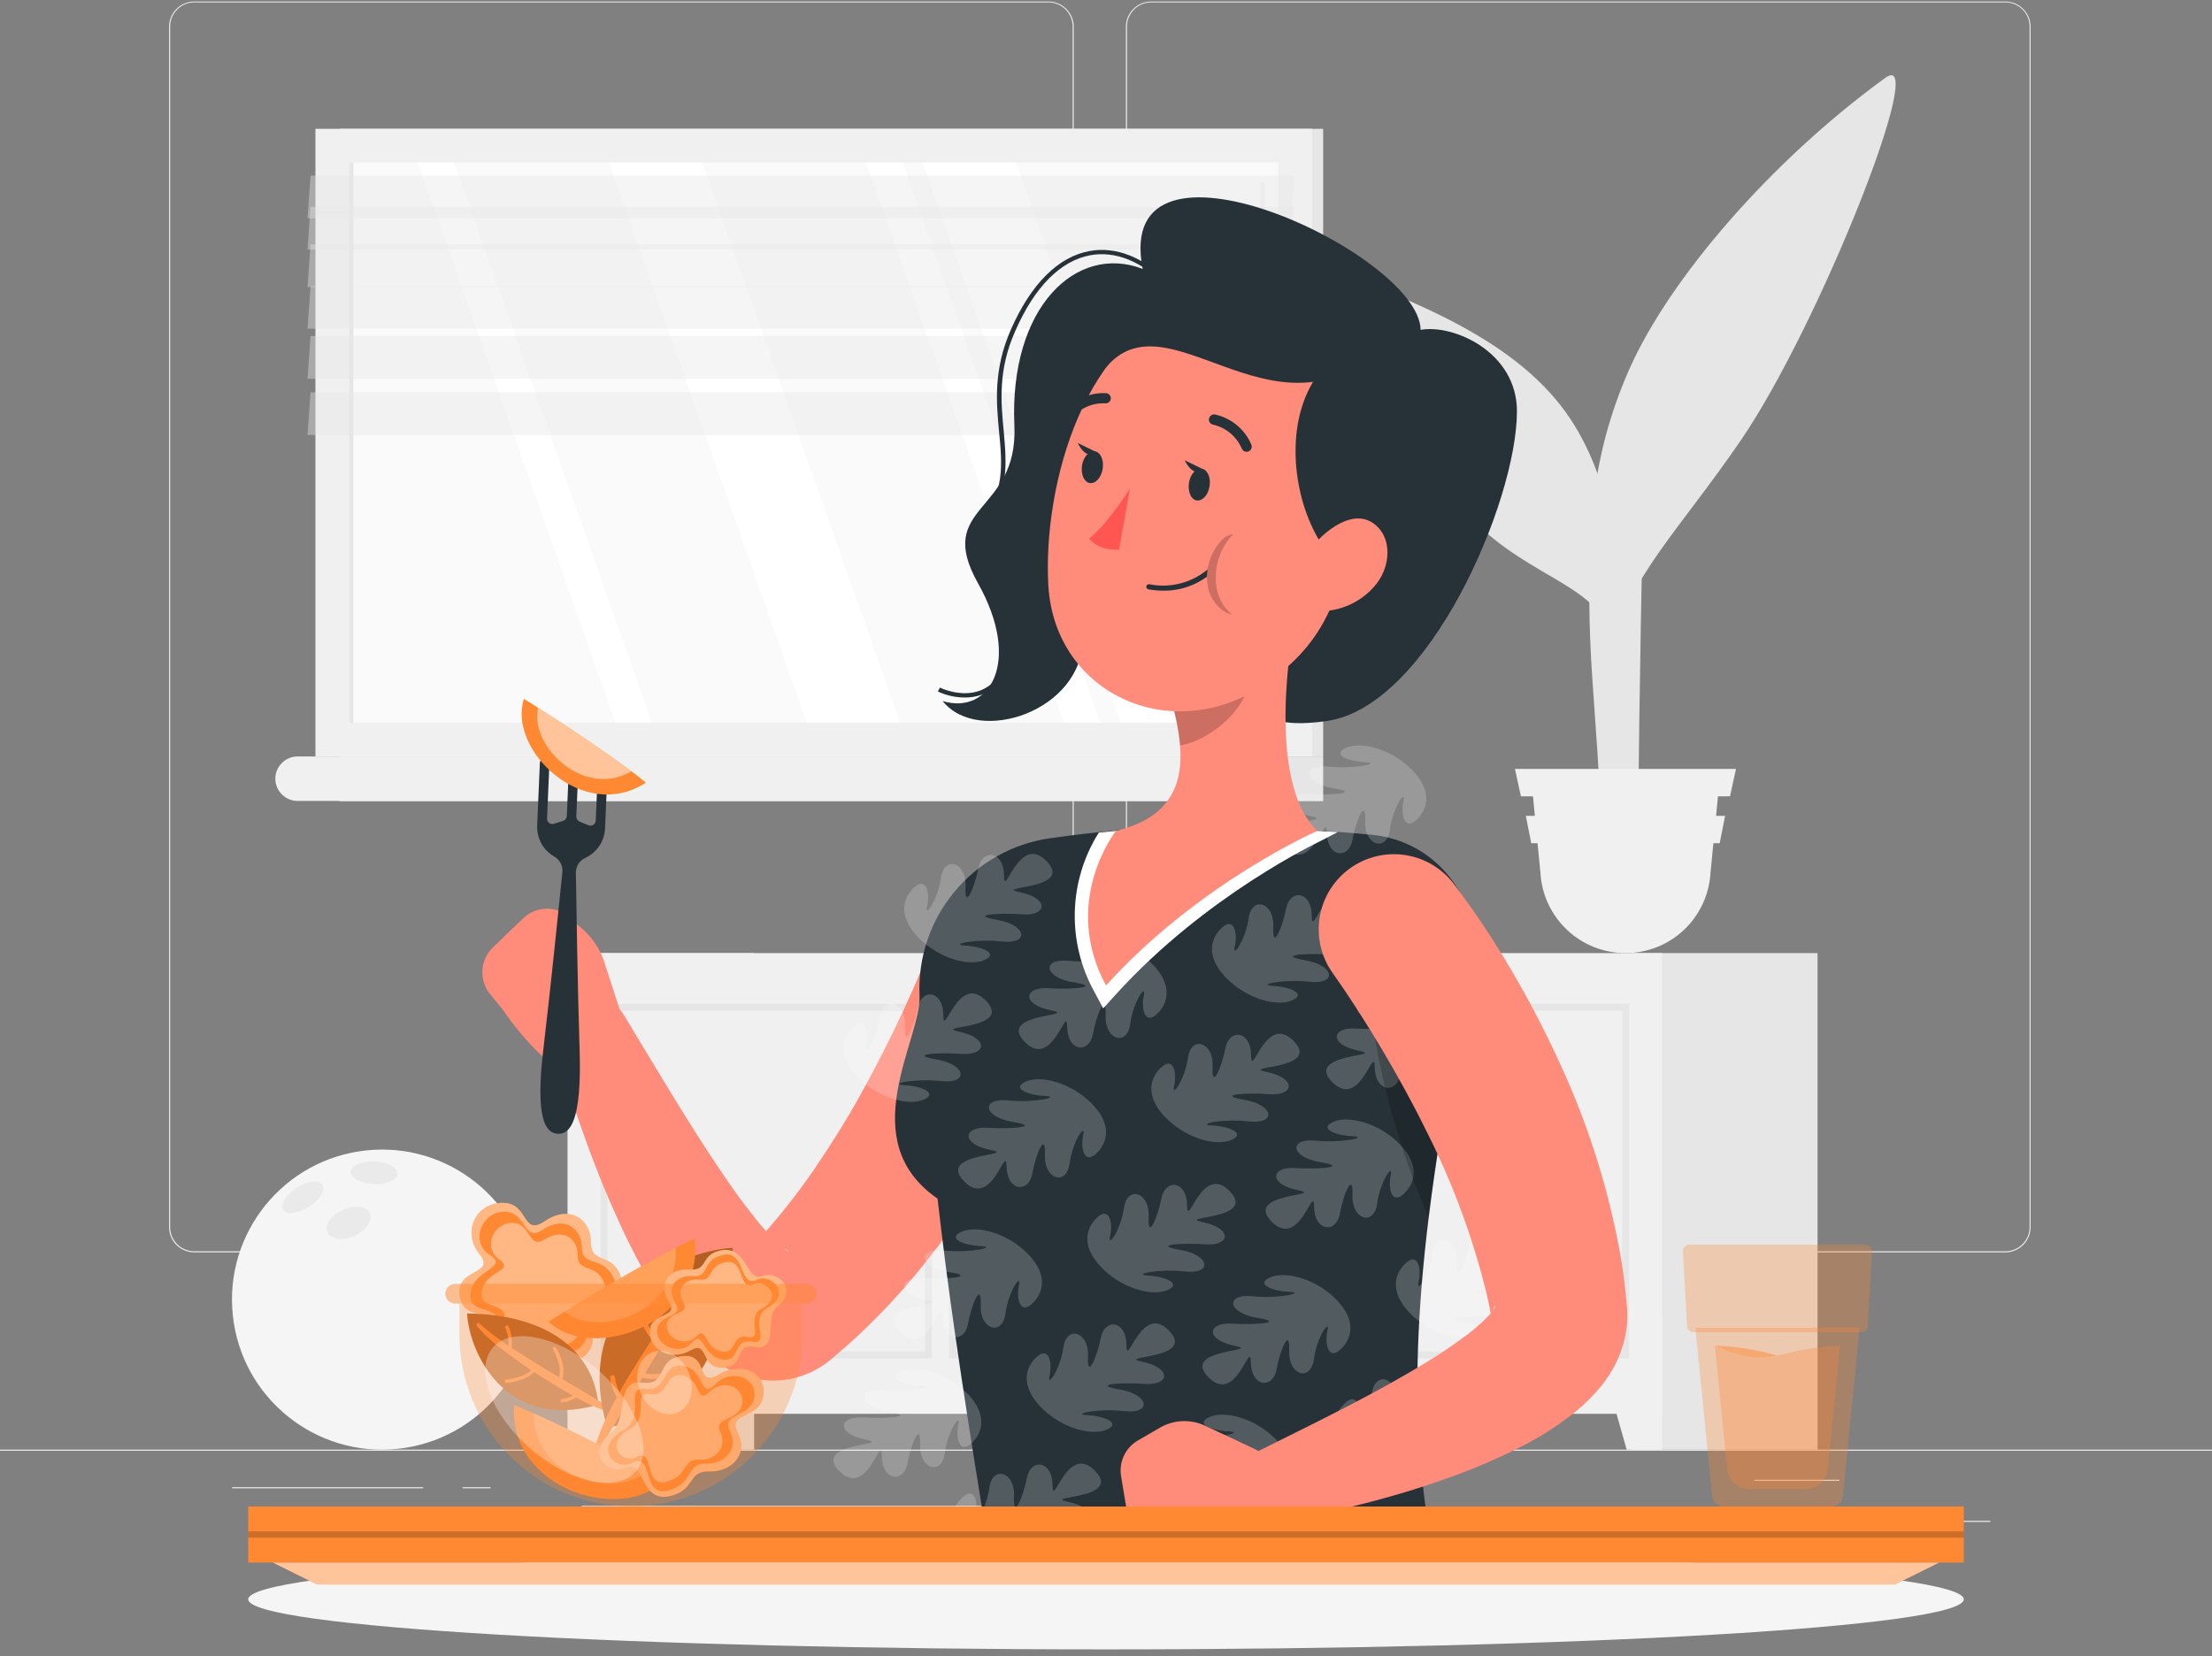 <svg width="247" height="185" viewBox="0 0 247 185" fill="none" xmlns="http://www.w3.org/2000/svg">
<rect x="0" y="0" width="247" height="185" fill="#808080" stroke="none"/>
<path d="M247 161.906H0V162.029H247V161.906Z" fill="#EBEBEB"/>
<path d="M222.251 169.854H205.889V169.978H222.251V169.854Z" fill="#EBEBEB"/>
<path d="M163.623 171.198H159.33V171.321H163.623V171.198Z" fill="#EBEBEB"/>
<path d="M205.395 165.27H195.915V165.393H205.395V165.27Z" fill="#EBEBEB"/>
<path d="M47.251 166.1H25.915V166.223H47.251V166.1Z" fill="#EBEBEB"/>
<path d="M54.78 166.1H51.653V166.223H54.78V166.1Z" fill="#EBEBEB"/>
<path d="M111.224 168.184H64.946V168.308H111.224V168.184Z" fill="#EBEBEB"/>
<path d="M117.078 139.873H21.692C20.944 139.872 20.228 139.574 19.7 139.045C19.172 138.516 18.876 137.8 18.876 137.053V2.966C18.882 2.223 19.182 1.513 19.709 0.989C20.236 0.466 20.948 0.171 21.692 0.17H117.078C117.826 0.17 118.544 0.467 119.073 0.996C119.602 1.525 119.899 2.243 119.899 2.991V137.053C119.899 137.801 119.602 138.518 119.073 139.047C118.544 139.576 117.826 139.873 117.078 139.873ZM21.692 0.269C20.977 0.27 20.292 0.555 19.788 1.061C19.283 1.566 18.999 2.252 18.999 2.966V137.053C18.999 137.767 19.283 138.452 19.788 138.958C20.292 139.464 20.977 139.748 21.692 139.75H117.078C117.793 139.748 118.478 139.464 118.984 138.958C119.489 138.453 119.774 137.767 119.775 137.053V2.966C119.774 2.251 119.489 1.566 118.984 1.06C118.478 0.555 117.793 0.27 117.078 0.269H21.692Z" fill="#EBEBEB"/>
<path d="M223.935 139.873H128.544C127.796 139.872 127.079 139.574 126.551 139.046C126.022 138.517 125.724 137.8 125.723 137.053V2.966C125.731 2.223 126.031 1.512 126.559 0.989C127.087 0.466 127.8 0.171 128.544 0.17H223.935C224.677 0.173 225.389 0.468 225.915 0.991C226.441 1.514 226.74 2.224 226.746 2.966V137.053C226.746 137.799 226.45 138.515 225.923 139.044C225.396 139.572 224.682 139.871 223.935 139.873ZM128.544 0.269C127.829 0.27 127.144 0.555 126.638 1.06C126.132 1.566 125.848 2.251 125.847 2.966V137.053C125.848 137.767 126.132 138.453 126.638 138.958C127.144 139.464 127.829 139.748 128.544 139.75H223.935C224.65 139.748 225.335 139.464 225.841 138.958C226.346 138.453 226.631 137.767 226.632 137.053V2.966C226.631 2.251 226.346 1.566 225.841 1.06C225.335 0.555 224.65 0.27 223.935 0.269H128.544Z" fill="#EBEBEB"/>
<path d="M178.63 97.073H182.928C182.899 94.109 182.928 86.556 183.23 69.261C183.768 37.916 184.756 36.005 184.756 36.005L179.653 51.477C178.444 55.115 177.74 58.901 177.558 62.73C177.015 74.794 179.124 84.422 178.63 97.073Z" fill="#E6E6E6"/>
<path d="M175.37 46.814C169.644 38.144 158.208 33.619 146.52 29.36C141.931 27.686 154.81 48.434 164.171 57.835C171.448 65.141 178.497 64.978 180.592 72.2C180.997 63.817 180.31 54.283 175.37 46.814Z" fill="#E6E6E6"/>
<path d="M181.93 41.246C186.421 31.109 197.768 17.959 210.518 8.696C215.527 5.061 203.172 36.276 194.458 49.071C187.676 59.03 181.347 65.091 180.359 72.2C176.081 63.308 177.445 51.383 181.93 41.246Z" fill="#E6E6E6"/>
<path d="M181.506 106.449C179.079 106.448 176.744 105.52 174.979 103.854C173.214 102.188 172.152 99.911 172.011 97.488L171.171 88.888H191.84L191 97.488C190.861 99.912 189.8 102.19 188.035 103.857C186.269 105.523 183.933 106.451 181.506 106.449Z" fill="#F0F0F0"/>
<path d="M193.179 88.937H169.832L169.165 85.879H193.846L193.179 88.937Z" fill="#F0F0F0"/>
<path d="M192.028 94.173H170.983L170.381 91.12H192.63L192.028 94.173Z" fill="#F0F0F0"/>
<path d="M37.91 84.486L147.75 84.486V14.387L37.91 14.387L37.91 84.486Z" fill="#E6E6E6"/>
<path d="M35.222 84.486L146.496 84.486V14.387L35.222 14.387L35.222 84.486Z" fill="#F0F0F0"/>
<path d="M37.91 89.48L147.75 89.48V84.486L37.91 84.486V89.48Z" fill="#E6E6E6"/>
<path d="M33.241 84.486H139.52C139.847 84.483 140.171 84.544 140.473 84.667C140.776 84.79 141.051 84.971 141.283 85.201C141.515 85.43 141.699 85.704 141.825 86.005C141.95 86.306 142.015 86.629 142.015 86.956C142.016 87.284 141.952 87.609 141.827 87.912C141.702 88.215 141.518 88.491 141.286 88.723C141.054 88.955 140.779 89.14 140.476 89.265C140.173 89.391 139.848 89.456 139.52 89.456H33.241C32.578 89.456 31.942 89.192 31.474 88.724C31.005 88.255 30.742 87.619 30.742 86.956C30.749 86.298 31.016 85.67 31.484 85.208C31.952 84.745 32.583 84.486 33.241 84.486Z" fill="#F0F0F0"/>
<path d="M142.736 80.722V18.152L38.991 18.152V80.722H142.736Z" fill="#FAFAFA"/>
<path d="M135.534 80.722L113.447 18.152H103.019L125.106 80.722H135.534Z" fill="white"/>
<path d="M140.993 59.495C140.921 59.495 140.851 59.466 140.8 59.415C140.749 59.364 140.721 59.295 140.721 59.223V20.602C140.716 20.564 140.719 20.524 140.73 20.487C140.741 20.45 140.76 20.416 140.785 20.387C140.811 20.358 140.842 20.334 140.878 20.318C140.913 20.302 140.951 20.294 140.99 20.294C141.029 20.294 141.067 20.302 141.102 20.318C141.138 20.334 141.169 20.358 141.195 20.387C141.22 20.416 141.239 20.45 141.25 20.487C141.261 20.524 141.265 20.564 141.259 20.602V59.223C141.259 59.294 141.231 59.362 141.181 59.413C141.132 59.464 141.064 59.493 140.993 59.495Z" fill="#F0F0F0"/>
<path d="M122.868 80.722L100.781 18.152H96.715L118.802 80.722H122.868Z" fill="white"/>
<path d="M100.509 80.722L78.422 18.152H67.999L90.081 80.722H100.509Z" fill="white"/>
<path d="M72.796 80.722L50.709 18.152H46.643L68.73 80.722H72.796Z" fill="white"/>
<path d="M39.461 80.722L39.461 18.152H38.981L38.981 80.722H39.461Z" fill="#E6E6E6"/>
<path opacity="0.4" d="M34.333 24.381H144.174L144.52 19.614H34.679L34.333 24.381Z" fill="#E6E6E6"/>
<path opacity="0.4" d="M34.333 27.873H144.174L144.52 23.101H34.679L34.333 27.873Z" fill="#E6E6E6"/>
<path opacity="0.4" d="M34.333 32.058H144.174L144.52 27.291H34.679L34.333 32.058Z" fill="#E6E6E6"/>
<path opacity="0.4" d="M34.333 36.716H144.174L144.52 31.949H34.679L34.333 36.716Z" fill="#E6E6E6"/>
<path opacity="0.4" d="M34.333 42.303H144.174L144.52 37.531H34.679L34.333 42.303Z" fill="#E6E6E6"/>
<path opacity="0.4" d="M34.333 48.582H144.174L144.52 43.815H34.679L34.333 48.582Z" fill="#E6E6E6"/>
<path d="M45.259 161.704C54.401 160.269 60.649 151.694 59.214 142.552C57.779 133.41 49.205 127.161 40.062 128.596C30.92 130.031 24.672 138.606 26.107 147.748C27.542 156.891 36.116 163.139 45.259 161.704Z" fill="#F5F5F5"/>
<g style="mix-blend-mode:multiply" opacity="0.7">
<path d="M41.723 132.256C40.286 132.197 39.15 131.579 39.179 130.873C39.209 130.166 40.394 129.652 41.832 129.712C43.27 129.771 44.406 130.393 44.376 131.095C44.346 131.796 43.161 132.315 41.723 132.256Z" fill="#E6E6E6"/>
</g>
<g style="mix-blend-mode:multiply" opacity="0.7">
<path d="M34.516 134.785C33.31 135.561 32.021 135.709 31.641 135.121C31.26 134.533 31.932 133.417 33.123 132.651C34.313 131.885 35.593 131.722 35.998 132.315C36.403 132.908 35.726 134.005 34.516 134.785Z" fill="#E6E6E6"/>
</g>
<g style="mix-blend-mode:multiply" opacity="0.7">
<path d="M39.589 138.031C38.275 138.623 36.922 138.451 36.561 137.645C36.2 136.84 36.966 135.709 38.275 135.121C39.584 134.533 40.938 134.701 41.303 135.506C41.669 136.312 40.898 137.438 39.589 138.031Z" fill="#E6E6E6"/>
</g>
<path d="M63.395 161.906H84.207V106.449H63.395L63.395 161.906Z" fill="#E6E6E6"/>
<path d="M67.347 161.906H63.39V147.249H71.492L67.347 161.906Z" fill="#F0F0F0"/>
<path d="M182.143 161.906H202.955V106.449H182.143V161.906Z" fill="#E6E6E6"/>
<path d="M63.395 157.904L185.596 157.904V106.449L63.395 106.449V157.904Z" fill="#F0F0F0"/>
<path d="M181.639 161.906H185.591V147.249H177.494L181.639 161.906Z" fill="#F0F0F0"/>
<path d="M181.911 151.71H144.92V112.12H181.911V151.71ZM145.686 150.944H181.145V112.906H145.686V150.944Z" fill="#E6E6E6"/>
<path d="M142.988 151.71H105.998V112.12H142.988V151.71ZM106.763 150.944H142.223V112.906H106.763V150.944Z" fill="#E6E6E6"/>
<path d="M104.061 151.71H67.07V112.12H104.061V151.71ZM67.836 150.944H103.295V112.906H67.836V150.944Z" fill="#E6E6E6"/>
<path d="M123.5 184.215C176.399 184.215 219.282 181.711 219.282 178.623C219.282 175.534 176.399 173.031 123.5 173.031C70.601 173.031 27.718 175.534 27.718 178.623C27.718 181.711 70.601 184.215 123.5 184.215Z" fill="#F5F5F5"/>
<path d="M127.595 30.032C120.185 27.182 112.672 34.31 113.269 47.544C113.719 57.425 104.269 56.348 109.209 65.146C114.149 73.944 110.488 79.897 105.257 78.296C109.209 83.276 120.882 79.432 120.916 71.311C120.951 63.19 140.933 75.041 140.933 75.041C140.933 75.041 136.878 82.174 148.2 80.519C159.522 78.864 169.348 56.096 169.388 45.983C169.417 39.28 162.254 36.182 158.633 36.84C158.5 28.279 124.137 12.362 127.595 30.032Z" fill="#263238"/>
<path d="M107.736 77.901C106.697 77.902 105.67 77.674 104.728 77.234L104.95 76.794C104.95 76.794 107.223 77.93 109.396 77.145C110.71 76.651 111.733 75.584 112.439 73.919L112.894 74.112C112.133 75.91 111.012 77.076 109.559 77.609C108.973 77.812 108.356 77.91 107.736 77.901Z" fill="#263238"/>
<path d="M109.861 58.669L109.475 58.363C112.207 54.959 111.911 51.857 111.565 48.266C111.254 44.995 110.898 41.285 112.899 36.761C115.146 31.682 118.184 28.664 121.687 28.032C124.611 27.498 127.714 28.733 130.426 31.489L130.075 31.835C127.482 29.187 124.532 28.002 121.776 28.501C118.441 29.104 115.527 32.028 113.378 36.948C111.402 41.355 111.777 44.99 112.084 48.202C112.395 51.763 112.716 55.113 109.861 58.669Z" fill="#263238"/>
<path d="M69.303 113.084L67.471 107.432C66.986 105.936 66.083 104.611 64.867 103.614L62.743 101.865C62.033 101.528 61.238 101.416 60.463 101.543C59.688 101.671 58.971 102.031 58.406 102.576L55.051 105.797C54.348 106.472 53.925 107.388 53.867 108.361C53.808 109.334 54.118 110.293 54.735 111.048L56.173 112.802C56.173 112.802 60.5 119.501 66.023 121.625L67.13 120.405C68.015 119.424 68.67 118.257 69.046 116.991C69.423 115.724 69.51 114.389 69.303 113.084Z" fill="#FF8B7B"/>
<path d="M120.635 109.191L120.358 110.006L120.106 110.727L119.612 112.135C119.271 113.069 118.901 113.973 118.535 114.877C117.799 116.69 116.999 118.458 116.169 120.217C115.339 121.976 114.46 123.709 113.536 125.429C112.612 127.148 111.669 128.847 110.636 130.517C108.594 133.895 106.352 137.148 103.923 140.258C101.447 143.45 98.722 146.44 95.772 149.2C95.396 149.546 95.026 149.896 94.641 150.237L93.47 151.25L93.178 151.502L93.03 151.63L92.669 151.932C92.005 152.467 91.279 152.92 90.506 153.28C89.642 153.681 88.726 153.954 87.784 154.09C86.897 154.219 85.996 154.228 85.106 154.115C83.773 153.943 82.482 153.53 81.297 152.895C80.488 152.46 79.725 151.943 79.02 151.354C77.978 150.485 77.023 149.515 76.17 148.459C74.807 146.768 73.581 144.97 72.504 143.084C71.492 141.321 70.597 139.572 69.753 137.828C68.093 134.326 66.66 130.828 65.381 127.291C64.101 123.754 62.955 120.222 61.992 116.522C61.759 115.554 61.877 114.535 62.325 113.647C62.774 112.759 63.523 112.058 64.439 111.671C65.356 111.283 66.381 111.234 67.33 111.532C68.28 111.829 69.093 112.455 69.624 113.296L69.674 113.38C73.374 119.486 77.039 125.769 80.937 131.45C81.9 132.873 82.888 134.251 83.901 135.521C84.797 136.706 85.777 137.823 86.835 138.865C87.169 139.199 87.544 139.487 87.952 139.725C88.06 139.779 88.105 139.725 87.952 139.661C87.58 139.442 87.166 139.305 86.737 139.261C86.3 139.201 85.858 139.201 85.422 139.261C84.931 139.328 84.452 139.464 84 139.666C83.638 139.827 83.296 140.031 82.982 140.273L82.893 140.347L82.854 140.377L82.878 140.352L82.982 140.244L83.195 140.031L84.029 139.182L84.84 138.302C87.024 135.878 89.047 133.314 90.896 130.625C92.758 127.884 94.552 125.053 96.182 122.089C97.812 119.125 99.358 116.102 100.801 113.019C101.522 111.473 102.204 109.917 102.871 108.361L103.859 106.029L104.318 104.878L104.713 103.846L104.842 103.51C105.595 101.414 107.15 99.702 109.165 98.753C111.18 97.803 113.49 97.693 115.586 98.446C117.682 99.2 119.393 100.755 120.343 102.77C121.293 104.785 121.403 107.095 120.65 109.191H120.635Z" fill="#FF8B7B"/>
<path d="M102.678 111.216C102.89 116.087 95.204 127.345 104.693 133.871C105.81 143.707 107.208 153.389 109.831 169.518H159.349C157.314 155.568 157.759 139.671 164.289 108.262C164.649 106.544 164.643 104.77 164.272 103.055C163.901 101.34 163.173 99.721 162.136 98.306C161.099 96.89 159.776 95.708 158.252 94.837C156.729 93.966 155.039 93.425 153.293 93.249C151.317 93.052 149.222 92.884 147.079 92.755C138.75 92.355 131.918 92.089 124.592 92.755C122.166 92.978 119.652 93.284 117.261 93.62C113.078 94.216 109.267 96.349 106.571 99.602C103.875 102.855 102.487 106.995 102.678 111.216Z" fill="#263238"/>
<path opacity="0.2" d="M102.51 104.666C104.807 107.067 108.23 107.971 109.92 107.225C111.609 106.479 109.564 105.698 107.741 105.604C105.918 105.511 108.803 104.819 111.881 105.155C114.959 105.491 114.692 103.317 111.387 102.749C108.082 102.181 111.436 101.924 114.178 102.122C116.92 102.319 117.226 100.358 113.916 99.652C110.607 98.945 120.007 99.444 116.88 96.194C113.753 92.943 112.123 100.556 112.108 97.775C112.093 94.993 109.688 94.751 109.248 96.969C108.808 99.187 107.682 101.761 107.815 99.014C107.949 96.268 105.429 95.532 105.074 98.026C104.718 100.521 103.187 102.65 103.523 101.183C103.858 99.716 103.434 97.923 102.129 99.069C100.825 100.215 100.218 102.265 102.51 104.666Z" fill="white"/>
<path opacity="0.2" d="M128.702 107.694C126.38 105.318 122.947 104.448 121.292 105.224C119.637 106 121.657 106.741 123.485 106.82C125.313 106.899 122.428 107.615 119.35 107.314C116.273 107.012 116.554 109.181 119.844 109.709C123.134 110.238 119.805 110.539 117.058 110.371C114.312 110.203 114.03 112.165 117.345 112.841C120.659 113.518 111.259 113.113 114.415 116.349C117.572 119.585 119.128 111.932 119.168 114.714C119.207 117.495 121.638 117.712 122.038 115.489C122.438 113.266 123.554 110.683 123.451 113.429C123.347 116.176 125.876 116.887 126.202 114.373C126.528 111.858 128.04 109.729 127.724 111.196C127.407 112.664 127.842 114.462 129.136 113.301C130.431 112.14 131.019 110.07 128.702 107.694Z" fill="white"/>
<path opacity="0.2" d="M95.737 120.251C98.034 122.652 101.463 123.561 103.147 122.81C104.832 122.059 102.796 121.289 100.969 121.195C99.141 121.101 102.031 120.409 105.108 120.745C108.186 121.081 107.924 118.903 104.614 118.34C101.305 117.776 104.659 117.51 107.405 117.707C110.152 117.905 110.448 115.944 107.144 115.237C103.839 114.531 113.23 115.035 110.108 111.779C106.986 108.524 105.35 116.146 105.336 113.365C105.321 110.584 102.915 110.342 102.475 112.555C102.036 114.768 100.909 117.347 101.043 114.605C101.176 111.863 98.657 111.117 98.301 113.617C97.945 116.117 96.414 118.236 96.75 116.774C97.086 115.311 96.661 113.508 95.357 114.659C94.053 115.81 93.445 117.856 95.737 120.251Z" fill="white"/>
<path opacity="0.2" d="M121.929 123.28C119.607 120.904 116.174 120.034 114.519 120.81C112.864 121.585 114.89 122.331 116.712 122.405C118.535 122.479 115.66 123.201 112.578 122.899C109.495 122.598 109.787 124.767 113.072 125.3C116.357 125.834 113.032 126.125 110.285 125.957C107.539 125.789 107.262 127.755 110.572 128.427C113.882 129.099 104.486 128.694 107.648 131.93C110.809 135.165 112.355 127.518 112.4 130.294C112.444 133.071 114.87 133.293 115.27 131.075C115.67 128.857 116.787 126.263 116.678 129.01C116.569 131.757 119.103 132.468 119.434 129.954C119.765 127.439 121.267 125.315 120.951 126.782C120.635 128.249 121.07 130.043 122.364 128.882C123.658 127.721 124.251 125.646 121.929 123.28Z" fill="white"/>
<path opacity="0.2" d="M136.873 109.166C139.165 111.567 142.593 112.471 144.283 111.725C145.972 110.979 143.932 110.199 142.109 110.105C140.286 110.011 143.171 109.319 146.244 109.655C149.316 109.991 149.06 107.818 145.75 107.249C142.44 106.681 145.794 106.424 148.541 106.622C151.288 106.82 151.584 104.858 148.279 104.152C144.974 103.446 154.37 103.945 151.243 100.694C148.116 97.444 146.491 105.056 146.476 102.275C146.461 99.494 144.05 99.252 143.616 101.47C143.181 103.688 142.045 106.261 142.178 103.515C142.312 100.768 139.792 100.032 139.436 102.527C139.081 105.022 137.549 107.151 137.885 105.683C138.221 104.216 137.801 102.423 136.492 103.569C135.183 104.715 134.575 106.765 136.873 109.166Z" fill="white"/>
<path opacity="0.2" d="M163.06 112.194C160.743 109.818 157.304 108.949 155.625 109.724C153.945 110.5 155.995 111.241 157.818 111.32C159.641 111.399 156.766 112.115 153.683 111.814C150.601 111.513 150.892 113.681 154.177 114.215C157.463 114.748 154.138 115.04 151.396 114.872C148.654 114.704 148.368 116.665 151.683 117.342C154.997 118.019 145.597 117.609 148.753 120.844C151.91 124.08 153.461 116.428 153.506 119.209C153.55 121.99 155.976 122.208 156.376 119.985C156.776 117.762 157.892 115.178 157.789 117.925C157.685 120.671 160.209 121.383 160.54 118.868C160.871 116.354 162.378 114.23 162.057 115.697C161.736 117.164 162.18 118.957 163.47 117.796C164.759 116.635 165.381 114.57 163.06 112.194Z" fill="white"/>
<path opacity="0.2" d="M130.1 124.757C132.397 127.153 135.82 128.062 137.51 127.311C139.199 126.56 137.154 125.789 135.331 125.695C133.508 125.602 136.393 124.91 139.471 125.246C142.549 125.582 142.282 123.408 138.977 122.84C135.672 122.272 139.026 122.01 141.768 122.208C144.51 122.405 144.816 120.449 141.506 119.738C138.197 119.026 147.597 119.535 144.47 116.28C141.343 113.024 139.713 120.647 139.698 117.866C139.683 115.084 137.278 114.842 136.838 117.055C136.398 119.268 135.272 121.847 135.405 119.105C135.539 116.364 133.019 115.618 132.659 118.117C132.298 120.617 130.777 122.736 131.108 121.274C131.439 119.812 131.024 118.009 129.719 119.16C128.415 120.311 127.808 122.356 130.1 124.757Z" fill="white"/>
<path opacity="0.2" d="M114.786 140.051C112.464 137.675 109.031 136.805 107.351 137.581C105.671 138.357 107.722 139.098 109.544 139.177C111.367 139.256 108.492 139.972 105.41 139.671C102.327 139.369 102.619 141.538 105.904 142.067C109.189 142.595 105.864 142.896 103.118 142.728C100.371 142.561 100.094 144.522 103.404 145.198C106.714 145.875 97.318 145.47 100.48 148.706C103.641 151.942 105.187 144.29 105.232 147.071C105.276 149.852 107.702 150.069 108.097 147.846C108.492 145.623 109.619 143.04 109.51 145.786C109.401 148.533 111.935 149.244 112.266 146.73C112.597 144.215 114.099 142.086 113.783 143.553C113.467 145.021 113.902 146.819 115.196 145.658C116.49 144.497 117.108 142.442 114.786 140.051Z" fill="white"/>
<path opacity="0.2" d="M108.013 155.637C105.696 153.261 102.258 152.391 100.578 153.167C98.899 153.942 100.949 154.688 102.772 154.762C104.595 154.836 101.72 155.558 98.642 155.256C95.564 154.955 95.846 157.124 99.136 157.657C102.426 158.191 99.101 158.482 96.355 158.314C93.608 158.146 93.326 160.112 96.641 160.784C99.956 161.456 90.555 161.051 93.712 164.287C96.868 167.522 98.42 159.875 98.464 162.652C98.508 165.428 100.934 165.65 101.334 163.432C101.734 161.214 102.851 158.62 102.747 161.367C102.643 164.114 105.168 164.825 105.499 162.311C105.83 159.796 107.336 157.672 107.015 159.139C106.694 160.606 107.139 162.4 108.433 161.239C109.727 160.078 110.335 158.013 108.013 155.637Z" fill="white"/>
<path opacity="0.2" d="M122.957 141.523C125.249 143.924 128.677 144.828 130.367 144.082C132.056 143.336 130.011 142.556 128.188 142.462C126.365 142.368 129.25 141.676 132.328 142.012C135.405 142.348 135.139 140.174 131.834 139.606C128.529 139.038 131.883 138.781 134.625 138.979C137.367 139.177 137.673 137.215 134.363 136.509C131.053 135.803 140.454 136.302 137.327 133.051C134.2 129.8 132.57 137.413 132.555 134.632C132.54 131.851 130.134 131.609 129.695 133.827C129.255 136.045 128.124 138.618 128.262 135.872C128.4 133.125 125.876 132.389 125.516 134.884C125.155 137.378 123.633 139.508 123.964 138.04C124.295 136.573 123.88 134.78 122.576 135.926C121.272 137.072 120.66 139.122 122.957 141.523Z" fill="white"/>
<path opacity="0.2" d="M116.184 157.114C118.481 159.51 121.904 160.419 123.594 159.668C125.283 158.917 123.243 158.146 121.415 158.052C119.587 157.958 122.477 157.267 125.555 157.603C128.633 157.939 128.366 155.765 125.061 155.197C121.756 154.629 125.105 154.367 127.852 154.565C130.599 154.762 130.895 152.806 127.59 152.095C124.285 151.383 133.676 151.892 130.554 148.637C127.432 145.381 125.797 153.004 125.782 150.222C125.767 147.441 123.362 147.199 122.922 149.412C122.482 151.625 121.356 154.204 121.489 151.462C121.623 148.721 119.103 147.975 118.748 150.474C118.392 152.974 116.861 155.093 117.197 153.631C117.532 152.169 117.108 150.366 115.803 151.517C114.499 152.668 113.892 154.713 116.184 157.114Z" fill="white"/>
<path opacity="0.2" d="M149.227 145.154C146.911 142.778 143.472 141.908 141.793 142.684C140.113 143.46 142.163 144.206 143.986 144.28C145.809 144.354 142.934 145.075 139.851 144.774C136.769 144.472 137.06 146.641 140.345 147.174C143.63 147.708 140.311 147.999 137.564 147.832C134.818 147.664 134.536 149.625 137.851 150.302C141.165 150.978 131.765 150.568 134.921 153.804C138.078 157.04 139.629 149.388 139.674 152.169C139.718 154.95 142.144 155.167 142.544 152.949C142.944 150.731 144.06 148.138 143.957 150.884C143.853 153.631 146.377 154.342 146.708 151.828C147.039 149.314 148.546 147.189 148.225 148.656C147.904 150.124 148.348 151.917 149.642 150.756C150.937 149.595 151.549 147.53 149.227 145.154Z" fill="white"/>
<path opacity="0.2" d="M142.46 160.745C140.138 158.368 136.705 157.499 135.025 158.275C133.345 159.05 135.391 159.791 137.218 159.87C139.046 159.949 136.161 160.666 133.084 160.364C130.006 160.063 130.293 162.232 133.578 162.76C136.863 163.289 133.538 163.59 130.791 163.422C128.045 163.254 127.763 165.215 131.078 165.892C134.393 166.569 124.992 166.164 128.149 169.395C131.305 172.625 132.861 164.983 132.906 167.764C132.95 170.546 135.376 170.763 135.771 168.54C136.166 166.317 137.288 163.733 137.184 166.475C137.08 169.217 139.609 169.933 139.935 167.424C140.261 164.914 141.773 162.78 141.457 164.247C141.141 165.714 141.575 167.512 142.87 166.352C144.164 165.191 144.777 163.116 142.46 160.745Z" fill="white"/>
<path opacity="0.2" d="M157.398 146.626C159.695 149.027 163.119 149.936 164.808 149.185C166.498 148.434 164.458 147.664 162.63 147.57C160.802 147.476 163.692 146.784 166.769 147.115C169.847 147.446 169.58 145.278 166.275 144.714C162.971 144.151 166.32 143.884 169.067 144.082C171.813 144.28 172.11 142.319 168.805 141.612C165.5 140.906 174.891 141.41 171.769 138.154C168.647 134.899 167.012 142.516 166.997 139.74C166.982 136.964 164.576 136.717 164.136 138.93C163.697 141.143 162.57 143.721 162.704 140.98C162.837 138.238 160.318 137.492 159.962 139.992C159.606 142.491 158.075 144.611 158.411 143.148C158.747 141.686 158.322 139.883 157.018 141.034C155.714 142.185 155.116 144.225 157.398 146.626Z" fill="white"/>
<path opacity="0.2" d="M107.919 172.764C110.211 175.164 113.64 176.069 115.329 175.318C117.019 174.567 114.978 173.796 113.156 173.702C111.333 173.608 114.218 172.917 117.295 173.253C120.373 173.589 120.106 171.415 116.801 170.847C113.496 170.279 116.846 170.022 119.592 170.22C122.339 170.417 122.635 168.456 119.331 167.75C116.026 167.043 125.422 167.547 122.295 164.292C119.168 161.036 117.542 168.654 117.527 165.872C117.513 163.091 115.102 162.849 114.667 165.062C114.232 167.275 113.096 169.859 113.23 167.112C113.363 164.366 110.844 163.63 110.488 166.124C110.132 168.619 108.601 170.743 108.937 169.281C109.273 167.819 108.853 166.021 107.544 167.167C106.235 168.313 105.622 170.363 107.919 172.764Z" fill="white"/>
<path opacity="0.2" d="M150.63 162.202C152.923 164.603 156.351 165.507 158.04 164.761C159.73 164.015 157.69 163.234 155.867 163.141C154.044 163.047 156.929 162.355 160.007 162.691C163.084 163.027 162.817 160.853 159.513 160.285C156.208 159.717 159.557 159.46 162.304 159.658C165.05 159.855 165.347 157.894 162.042 157.188C158.737 156.481 168.133 156.98 165.006 153.73C161.879 150.479 160.254 158.092 160.239 155.311C160.224 152.529 157.813 152.287 157.378 154.505C156.944 156.723 155.808 159.297 155.941 156.551C156.074 153.804 153.555 153.093 153.199 155.563C152.844 158.033 151.312 160.226 151.658 158.744C152.004 157.262 151.574 155.484 150.265 156.63C148.956 157.776 148.333 159.816 150.63 162.202Z" fill="white"/>
<path opacity="0.2" d="M156.292 127.78C153.97 125.404 150.537 124.534 148.857 125.31C147.177 126.086 149.223 126.827 151.05 126.901C152.878 126.975 149.993 127.696 146.916 127.395C143.838 127.093 144.12 129.262 147.41 129.796C150.7 130.329 147.375 130.625 144.628 130.453C141.882 130.28 141.6 132.251 144.915 132.923C148.23 133.594 138.829 133.189 141.985 136.425C145.142 139.661 146.698 132.014 146.738 134.79C146.777 137.566 149.208 137.788 149.608 135.57C150.008 133.352 151.124 130.764 151.021 133.506C150.917 136.247 153.441 136.964 153.772 134.454C154.103 131.944 155.61 129.81 155.294 131.278C154.978 132.745 155.412 134.543 156.707 133.377C158.001 132.211 158.609 130.156 156.292 127.78Z" fill="white"/>
<path opacity="0.2" d="M157.69 86.002C155.368 83.626 151.935 82.757 150.28 83.532C148.625 84.308 150.645 85.049 152.473 85.128C154.301 85.207 151.421 85.923 148.338 85.622C145.256 85.321 145.547 87.489 148.832 88.023C152.117 88.556 148.793 88.848 146.046 88.68C143.299 88.512 143.023 90.473 146.333 91.15C149.642 91.827 140.247 91.417 143.408 94.652C146.57 97.888 148.116 90.236 148.16 93.017C148.205 95.798 150.63 96.016 151.026 93.793C151.421 91.57 152.547 88.986 152.438 91.733C152.33 94.48 154.864 95.191 155.195 92.676C155.526 90.162 157.028 88.038 156.712 89.505C156.395 90.972 156.83 92.765 158.124 91.604C159.419 90.444 160.007 88.379 157.69 86.002Z" fill="white"/>
<path opacity="0.2" d="M153.002 105.827C152.117 113.143 155.235 126.209 159.537 135.985C160.288 129.875 161.41 122.949 162.966 114.926L153.002 105.827Z" fill="black"/>
<path d="M149.386 92.933C148.635 92.884 147.869 92.839 147.098 92.8C138.77 92.395 131.938 92.133 124.612 92.8L122.695 92.993C121.028 95.641 120.103 98.689 120.017 101.817C119.93 104.945 120.684 108.039 122.201 110.777L123.189 112.624L124.597 111.068C134.664 99.958 147.276 94.03 147.405 93.956L149.381 92.933H149.386Z" fill="white"/>
<path d="M144.87 67.482C143.453 74.715 142.04 87.974 147.098 92.8C147.098 92.8 133.913 98.56 123.5 110.065C118.412 100.625 124.611 92.8 124.611 92.8C132.683 90.873 132.471 84.896 131.068 79.264L144.87 67.482Z" fill="#FF8B7B"/>
<path opacity="0.2" d="M139.244 72.294L131.073 79.259C131.422 80.567 131.655 81.902 131.769 83.251C134.852 82.806 139.086 79.422 139.412 76.197C139.592 74.896 139.535 73.574 139.244 72.294Z" fill="black"/>
<path d="M152.503 54.209C149.682 65.976 148.733 71.005 141.758 76.078C131.27 83.691 117.725 77.683 117.058 65.319C116.446 54.189 121.163 36.815 133.419 34.103C145.478 31.43 155.328 42.441 152.503 54.209Z" fill="#FF8B7B"/>
<path d="M153.525 39.413C141.778 49.461 130.332 32.863 123.5 41.038C119.548 37.521 130.683 28.466 137.381 28.135C144.08 27.804 158.599 32.418 153.525 39.413Z" fill="#263238"/>
<path d="M151.712 38.455C139.417 42.955 144.865 66.613 155.442 65.175C166.019 63.738 164.285 40.648 151.712 38.455Z" fill="#263238"/>
<path d="M135.059 54.337C134.892 55.325 134.239 56.002 133.607 55.888C132.975 55.775 132.619 54.9 132.767 53.912C132.916 52.924 133.592 52.247 134.225 52.361C134.857 52.475 135.232 53.369 135.059 54.337Z" fill="#263238"/>
<path d="M123.12 52.401C122.952 53.389 122.3 54.06 121.667 53.947C121.035 53.833 120.679 52.959 120.827 51.971C120.976 50.983 121.652 50.311 122.285 50.42C122.917 50.528 123.292 51.432 123.12 52.401Z" fill="#263238"/>
<path d="M122.556 50.558L120.348 49.476C120.348 49.476 121.223 51.492 122.556 50.558Z" fill="#263238"/>
<path d="M126.163 54.574C126.163 54.574 123.777 58.452 121.613 60.147C122.68 61.564 124.952 61.401 124.952 61.401L126.163 54.574Z" fill="#FF5652"/>
<path d="M129.887 65.971C129.334 65.968 128.782 65.918 128.237 65.823C128.2 65.816 128.164 65.802 128.132 65.781C128.1 65.761 128.073 65.734 128.051 65.703C128.029 65.672 128.014 65.637 128.006 65.599C127.998 65.562 127.998 65.524 128.005 65.487C128.011 65.449 128.024 65.414 128.044 65.382C128.064 65.35 128.091 65.322 128.122 65.3C128.152 65.279 128.187 65.263 128.224 65.256C128.261 65.248 128.299 65.247 128.336 65.254C129.537 65.494 130.777 65.447 131.956 65.118C133.135 64.79 134.22 64.188 135.124 63.362C135.178 63.308 135.252 63.278 135.329 63.278C135.406 63.278 135.479 63.308 135.534 63.362C135.588 63.417 135.618 63.491 135.618 63.567C135.618 63.644 135.588 63.718 135.534 63.772C134.008 65.211 131.984 65.999 129.887 65.971Z" fill="#263238"/>
<path d="M153.323 65.65C152.552 66.49 151.611 67.158 150.562 67.607C149.514 68.057 148.382 68.279 147.242 68.258C144.357 68.105 144.026 64.77 145.76 62.088C147.316 59.672 150.7 56.842 153.14 58.309C155.58 59.776 155.412 63.466 153.323 65.65Z" fill="#FF8B7B"/>
<path d="M135.781 65.101C135.698 64.112 135.825 63.117 136.154 62.181C136.483 61.244 137.005 60.388 137.688 59.667C137.224 59.718 136.794 59.932 136.472 60.27C135.877 60.89 135.42 61.63 135.131 62.439C134.843 63.249 134.729 64.111 134.798 64.968C134.906 66.717 136.107 68.297 137.584 68.653C137.057 68.216 136.625 67.675 136.315 67.064C136.005 66.453 135.823 65.785 135.781 65.101Z" fill="#FF8B7B"/>
<path opacity="0.2" d="M135.781 65.101C135.698 64.112 135.825 63.117 136.154 62.181C136.483 61.244 137.005 60.388 137.688 59.667C137.224 59.718 136.794 59.932 136.472 60.27C135.877 60.89 135.42 61.63 135.131 62.439C134.843 63.249 134.729 64.111 134.798 64.968C134.906 66.717 136.107 68.297 137.584 68.653C137.057 68.216 136.625 67.675 136.315 67.064C136.005 66.453 135.823 65.785 135.781 65.101Z" fill="black"/>
<path d="M139.012 50.429C138.937 50.404 138.869 50.363 138.81 50.311C138.752 50.258 138.704 50.194 138.671 50.123C138.389 49.456 137.954 48.864 137.4 48.397C136.846 47.93 136.19 47.6 135.484 47.436C135.409 47.425 135.337 47.398 135.272 47.359C135.207 47.32 135.15 47.268 135.105 47.207C135.059 47.146 135.027 47.076 135.008 47.002C134.99 46.928 134.986 46.852 134.998 46.776C135.009 46.701 135.035 46.629 135.075 46.564C135.114 46.498 135.166 46.442 135.227 46.397C135.288 46.351 135.358 46.319 135.431 46.3C135.505 46.282 135.582 46.279 135.657 46.29C136.554 46.483 137.391 46.889 138.098 47.472C138.806 48.056 139.363 48.801 139.723 49.644C139.769 49.747 139.785 49.861 139.767 49.972C139.75 50.083 139.7 50.186 139.624 50.27C139.549 50.353 139.451 50.413 139.342 50.441C139.233 50.469 139.118 50.465 139.012 50.429Z" fill="#263238"/>
<path d="M119.212 47.016C119.063 47.025 118.917 46.977 118.802 46.883C118.744 46.834 118.696 46.775 118.661 46.708C118.627 46.641 118.605 46.567 118.599 46.492C118.592 46.417 118.601 46.341 118.624 46.269C118.647 46.197 118.684 46.13 118.733 46.072C119.302 45.353 120.036 44.782 120.873 44.406C121.709 44.03 122.624 43.861 123.54 43.914C123.689 43.935 123.824 44.013 123.916 44.132C124.008 44.251 124.05 44.401 124.034 44.551C124.011 44.7 123.932 44.836 123.812 44.928C123.692 45.02 123.542 45.062 123.391 45.045C122.666 45.015 121.944 45.157 121.286 45.462C120.627 45.766 120.05 46.222 119.602 46.794C119.556 46.855 119.497 46.907 119.43 46.945C119.363 46.984 119.289 47.008 119.212 47.016Z" fill="#263238"/>
<path d="M134.496 52.485L132.288 51.403C132.288 51.403 133.163 53.428 134.496 52.485Z" fill="#263238"/>
<path d="M144.841 167.73C144.533 166.445 143.942 165.246 143.11 164.22C142.278 163.194 141.227 162.368 140.034 161.802L134.57 159.238C133.774 158.863 132.899 158.686 132.019 158.724C131.14 158.762 130.283 159.013 129.522 159.455L127.052 160.888C126.374 161.284 125.833 161.877 125.499 162.588C125.166 163.299 125.056 164.095 125.184 164.87L125.945 169.459C126.107 170.42 126.623 171.285 127.393 171.882C128.163 172.48 129.129 172.766 130.1 172.685L132.357 172.492C132.357 172.492 140.326 172.709 145.201 169.355L144.841 167.73Z" fill="#FF8B7B"/>
<path d="M162.462 98.886L162.956 99.563L163.405 100.17L164.265 101.361C164.833 102.151 165.361 102.952 165.895 103.752C166.957 105.347 167.95 106.973 168.918 108.623C169.887 110.273 170.8 111.937 171.68 113.637C172.559 115.336 173.409 117.05 174.194 118.804C177.494 125.916 179.82 133.439 181.11 141.172C181.239 142.16 181.407 143.148 181.496 144.171L181.649 145.683L181.673 145.964L181.698 146.458C181.717 146.787 181.717 147.117 181.698 147.446C181.698 147.772 181.659 148.108 181.619 148.434C181.58 148.76 181.515 149.052 181.456 149.358C181.219 150.433 180.842 151.473 180.335 152.45C179.926 153.232 179.446 153.974 178.902 154.668C178.031 155.757 177.047 156.75 175.968 157.632C174.237 159.026 172.376 160.251 170.41 161.288C168.592 162.246 166.799 163.057 165.011 163.803C163.222 164.548 161.434 165.176 159.651 165.779C157.868 166.381 156.074 166.91 154.286 167.404C152.498 167.898 150.695 168.337 148.892 168.752C147.988 168.95 147.083 169.133 146.175 169.316C145.266 169.498 144.366 169.637 143.398 169.81C142.4 169.992 141.369 169.806 140.497 169.286C139.626 168.766 138.972 167.947 138.658 166.982C138.343 166.017 138.39 164.971 138.788 164.037C139.187 163.104 139.91 162.346 140.825 161.906L140.983 161.831C147.182 158.749 153.58 155.637 159.211 152.189C160.619 151.334 161.968 150.445 163.188 149.536C164.303 148.757 165.341 147.872 166.285 146.893C166.565 146.611 166.797 146.286 166.972 145.93C167.076 145.737 166.873 145.796 166.695 146.424C166.669 146.509 166.649 146.597 166.636 146.685C166.636 146.784 166.601 146.893 166.596 146.997C166.592 147.1 166.596 147.214 166.596 147.328C166.596 147.441 166.596 147.441 166.596 147.496V147.54V147.466L166.384 146.325C166.256 145.564 166.058 144.798 165.89 144.038C164.313 137.768 162.029 131.697 159.083 125.942C157.63 122.978 156.005 120.074 154.321 117.208C153.471 115.776 152.587 114.368 151.702 112.97L150.349 110.91L149.677 109.922L149.064 109.038L148.857 108.741C148.208 107.849 147.742 106.838 147.484 105.766C147.226 104.694 147.181 103.581 147.353 102.491C147.701 100.291 148.908 98.319 150.709 97.009C152.511 95.699 154.759 95.158 156.959 95.505C158.049 95.677 159.094 96.062 160.034 96.638C160.975 97.214 161.793 97.969 162.442 98.861L162.462 98.886Z" fill="#FF8B7B"/>
<path d="M67.342 85C67.204 84.995 67.07 85.044 66.967 85.136C66.864 85.228 66.8 85.356 66.789 85.494L66.522 91.649C66.518 91.744 66.491 91.836 66.444 91.918C66.396 92.001 66.33 92.071 66.25 92.122C66.17 92.173 66.079 92.205 65.985 92.213C65.89 92.222 65.795 92.208 65.707 92.172L64.719 91.763C64.607 91.715 64.512 91.635 64.447 91.533C64.381 91.431 64.349 91.311 64.353 91.189L64.625 84.871C64.635 84.798 64.629 84.724 64.608 84.653C64.588 84.582 64.553 84.516 64.505 84.459C64.458 84.403 64.399 84.356 64.333 84.324C64.267 84.291 64.195 84.272 64.121 84.269C64.047 84.265 63.973 84.277 63.904 84.304C63.836 84.33 63.773 84.371 63.72 84.423C63.668 84.475 63.627 84.537 63.6 84.606C63.573 84.674 63.56 84.748 63.563 84.822L63.291 91.145C63.286 91.266 63.243 91.383 63.169 91.48C63.094 91.576 62.992 91.647 62.876 91.683L61.854 92.004C61.763 92.033 61.667 92.04 61.573 92.023C61.48 92.007 61.391 91.968 61.316 91.91C61.24 91.853 61.18 91.778 61.139 91.692C61.099 91.606 61.079 91.512 61.083 91.417L61.35 85.261C61.353 85.191 61.342 85.121 61.318 85.056C61.294 84.99 61.257 84.929 61.209 84.878C61.162 84.826 61.105 84.784 61.041 84.755C60.977 84.725 60.908 84.709 60.839 84.706C60.768 84.703 60.698 84.714 60.633 84.738C60.567 84.762 60.506 84.799 60.455 84.846C60.403 84.894 60.361 84.951 60.332 85.014C60.302 85.078 60.286 85.147 60.283 85.217L59.981 92.212C59.953 92.909 60.116 93.6 60.454 94.21C60.792 94.82 61.292 95.325 61.898 95.67C62.202 95.844 62.448 96.102 62.608 96.414C62.767 96.725 62.833 97.076 62.797 97.424C62.402 101.326 61.449 110.663 60.698 116.966C59.71 125.103 60.964 126.57 62.293 126.629C63.622 126.688 64.99 125.33 64.719 117.139C64.511 110.796 64.363 101.41 64.304 97.488C64.298 97.138 64.394 96.794 64.58 96.498C64.766 96.201 65.034 95.965 65.351 95.818C65.985 95.527 66.526 95.067 66.916 94.488C67.305 93.909 67.528 93.235 67.559 92.538L67.861 85.543C67.862 85.403 67.809 85.267 67.712 85.166C67.615 85.064 67.482 85.005 67.342 85Z" fill="#263238"/>
<path d="M58.499 78.054C56.672 83.765 65.159 91.975 72.129 87.405C66.981 83.261 58.499 78.054 58.499 78.054Z" fill="#FF8832"/>
<path opacity="0.5" d="M60.08 79.042C59.092 83.379 65.262 89.243 70.499 86.141C66.888 83.414 62.412 80.519 60.08 79.042Z" fill="white"/>
<path d="M219.282 168.258H27.718V174.517H219.282V168.258Z" fill="#FF8832"/>
<path opacity="0.2" d="M219.282 171.035H27.718V171.741H219.282V171.035Z" fill="black"/>
<path d="M211.595 176.963H35.405L30.465 174.517H216.535L211.595 176.963Z" fill="#FF8832"/>
<path opacity="0.5" d="M211.595 176.963H35.405L30.465 174.517H216.535L211.595 176.963Z" fill="white"/>
<path d="M61.424 151.013C59.715 149.427 54.627 152.001 54.933 148.77C55.239 145.539 51.811 147.881 51.336 144.719C50.862 141.558 55.461 142.476 53.515 140.026C51.569 137.576 53.12 134.375 56.103 134.34C59.087 134.306 58.242 138.139 60.811 136.4C63.637 134.489 65.969 136.178 65.979 138.727C65.989 141.276 68.345 139.839 69.298 142.511C70.553 146.028 64.798 146.409 65.939 148.498C67.08 150.588 64.245 153.621 61.424 151.013Z" fill="#FF8832"/>
<path opacity="0.4" d="M61.424 151.013C59.715 149.427 54.627 152.001 54.933 148.77C55.239 145.539 51.811 147.881 51.336 144.719C50.862 141.558 55.461 142.476 53.515 140.026C51.569 137.576 53.12 134.375 56.103 134.34C59.087 134.306 58.242 138.139 60.811 136.4C63.637 134.489 65.969 136.178 65.979 138.727C65.989 141.276 68.345 139.839 69.298 142.511C70.553 146.028 64.798 146.409 65.939 148.498C67.08 150.588 64.245 153.621 61.424 151.013Z" fill="white"/>
<path d="M61.118 149.733C59.206 147.298 55.437 150.904 55.684 148.172C55.931 145.441 52.226 147.086 52.557 144.398C52.888 141.711 56.928 141.607 54.696 140.165C52.463 138.722 53.757 135.358 56.291 135.328C58.825 135.299 58.41 138.821 60.589 137.349C62.98 135.728 64.956 137.161 64.966 139.325C64.976 141.488 67.184 140.313 68.37 142.427C70.425 146.053 63.509 145.475 65.292 147.955C66.482 149.585 63.583 152.87 61.118 149.733Z" fill="#FF8832"/>
<path opacity="0.4" d="M60.935 148.992C59.374 146.863 56.059 149.832 56.36 147.51C56.662 145.189 53.451 146.488 53.801 144.206C54.152 141.923 57.6 141.948 55.743 140.659C53.886 139.369 55.076 136.534 57.225 136.578C59.374 136.623 58.929 139.616 60.831 138.421C62.916 137.107 64.561 138.386 64.507 140.224C64.452 142.062 66.369 141.148 67.322 142.961C68.972 146.112 63.094 145.431 64.546 147.589C65.514 149.017 62.95 151.739 60.935 148.992Z" fill="white"/>
<path d="M52.161 146.7C52.398 151.146 56.533 159.905 66.818 156.867C66.235 150.795 61.048 146.814 52.161 146.7Z" fill="#FF8832"/>
<path opacity="0.3" d="M52.161 146.7C52.398 151.146 56.533 159.905 66.818 156.867C66.235 150.795 61.048 146.814 52.161 146.7Z" fill="black"/>
<path d="M53.559 147.841C54.669 148.836 55.86 149.735 57.121 150.529C58.376 151.354 59.66 152.144 60.94 152.93C62.219 153.715 63.533 154.466 64.828 155.227L68.695 157.544C68.739 157.567 68.772 157.606 68.788 157.653C68.804 157.7 68.802 157.751 68.782 157.796C68.762 157.842 68.726 157.878 68.681 157.898C68.635 157.918 68.584 157.92 68.537 157.904C67.076 157.445 65.668 156.834 64.334 156.081C63 155.35 61.705 154.555 60.421 153.745C59.137 152.934 57.887 152.065 56.667 151.156C56.054 150.702 55.451 150.237 54.873 149.728C54.277 149.236 53.731 148.684 53.243 148.083C53.212 148.042 53.199 147.99 53.205 147.938C53.212 147.887 53.238 147.84 53.278 147.807C53.315 147.777 53.361 147.76 53.409 147.76C53.456 147.76 53.503 147.777 53.54 147.807L53.559 147.841Z" fill="#FF8832"/>
<path d="M56.884 151.038H56.854C56.829 151.034 56.804 151.025 56.782 151.012C56.76 150.999 56.741 150.981 56.726 150.961C56.711 150.94 56.7 150.916 56.694 150.891C56.688 150.867 56.687 150.841 56.691 150.815C56.86 149.977 56.772 149.108 56.439 148.321C56.415 148.275 56.409 148.221 56.424 148.171C56.439 148.121 56.473 148.079 56.519 148.054C56.541 148.041 56.566 148.033 56.592 148.03C56.618 148.027 56.644 148.029 56.669 148.036C56.694 148.044 56.717 148.056 56.737 148.073C56.757 148.089 56.773 148.11 56.785 148.133C57.168 148.993 57.272 149.952 57.082 150.875C57.072 150.92 57.048 150.962 57.012 150.991C56.976 151.021 56.931 151.037 56.884 151.038Z" fill="#FF8832"/>
<path d="M56.548 154.466C56.496 154.466 56.445 154.445 56.408 154.408C56.371 154.371 56.35 154.321 56.35 154.268C56.35 154.216 56.371 154.166 56.408 154.129C56.445 154.091 56.496 154.071 56.548 154.071C56.548 154.071 58.929 153.853 59.611 152.658C59.623 152.633 59.639 152.611 59.66 152.594C59.681 152.576 59.705 152.562 59.731 152.554C59.757 152.546 59.784 152.544 59.811 152.547C59.838 152.55 59.865 152.559 59.888 152.572C59.912 152.586 59.932 152.604 59.948 152.626C59.965 152.648 59.976 152.673 59.982 152.7C59.988 152.727 59.988 152.754 59.983 152.781C59.978 152.808 59.967 152.833 59.952 152.855C59.166 154.229 56.686 154.456 56.583 154.466H56.548Z" fill="#FF8832"/>
<path d="M62.402 154.579C62.37 154.577 62.339 154.567 62.312 154.55C62.285 154.533 62.262 154.509 62.247 154.482C62.231 154.454 62.222 154.422 62.222 154.39C62.221 154.358 62.229 154.326 62.244 154.298C63.049 152.791 61.75 150.746 61.75 150.721C61.735 150.7 61.725 150.675 61.721 150.65C61.716 150.624 61.716 150.598 61.722 150.573C61.727 150.547 61.738 150.523 61.753 150.502C61.768 150.481 61.787 150.463 61.809 150.45C61.853 150.422 61.906 150.412 61.957 150.423C62.008 150.434 62.053 150.465 62.081 150.509C62.14 150.603 63.523 152.771 62.609 154.461C62.594 154.502 62.565 154.536 62.527 154.557C62.489 154.579 62.445 154.587 62.402 154.579Z" fill="#FF8832"/>
<path d="M62.777 156.639C62.727 156.639 62.678 156.62 62.641 156.585C62.604 156.55 62.582 156.502 62.58 156.452C62.578 156.4 62.597 156.349 62.632 156.31C62.667 156.272 62.715 156.248 62.767 156.244C63.401 156.159 64 155.908 64.506 155.518C64.528 155.503 64.551 155.492 64.577 155.486C64.602 155.48 64.628 155.479 64.654 155.483C64.68 155.487 64.704 155.496 64.726 155.51C64.749 155.524 64.768 155.541 64.783 155.563C64.798 155.584 64.809 155.607 64.815 155.633C64.821 155.658 64.822 155.684 64.818 155.71C64.814 155.736 64.805 155.76 64.791 155.783C64.778 155.805 64.76 155.824 64.739 155.839C64.163 156.278 63.481 156.555 62.763 156.639H62.777Z" fill="#FF8832"/>
<path d="M81.816 139.374C75.73 139.666 63.696 145.277 67.787 159.391C76.106 158.625 81.599 151.546 81.816 139.374Z" fill="#FF8832"/>
<path opacity="0.3" d="M81.816 139.374C75.73 139.666 63.696 145.277 67.787 159.391C76.106 158.625 81.599 151.546 81.816 139.374Z" fill="black"/>
<path d="M80.245 141.281C78.879 142.791 77.649 144.419 76.57 146.147C75.429 147.861 74.327 149.605 73.245 151.364C72.163 153.122 71.126 154.901 70.074 156.674L66.873 161.95C66.854 161.981 66.829 162.007 66.8 162.028C66.771 162.049 66.738 162.064 66.704 162.073C66.669 162.081 66.632 162.082 66.597 162.076C66.562 162.071 66.528 162.058 66.497 162.039C66.446 162.008 66.407 161.962 66.385 161.906C66.364 161.851 66.362 161.79 66.379 161.733C67.018 159.734 67.866 157.808 68.908 155.987C69.896 154.165 71.013 152.396 72.129 150.642C73.245 148.889 74.441 147.184 75.696 145.51C76.323 144.675 76.97 143.855 77.672 143.069C78.354 142.257 79.113 141.512 79.939 140.846C79.967 140.825 79.999 140.809 80.033 140.8C80.067 140.791 80.102 140.788 80.137 140.793C80.172 140.797 80.206 140.809 80.236 140.827C80.266 140.844 80.293 140.868 80.314 140.896C80.357 140.945 80.381 141.008 80.381 141.074C80.381 141.139 80.357 141.202 80.314 141.251L80.245 141.281Z" fill="#FF8832"/>
<path d="M77.37 146.196C76.933 146.194 76.497 146.156 76.066 146.083C76.031 146.077 75.998 146.064 75.968 146.045C75.939 146.027 75.913 146.002 75.892 145.974C75.872 145.945 75.857 145.913 75.849 145.878C75.841 145.844 75.84 145.809 75.846 145.774C75.852 145.739 75.865 145.706 75.883 145.676C75.902 145.646 75.926 145.62 75.955 145.6C75.984 145.58 76.016 145.565 76.05 145.557C76.085 145.549 76.12 145.548 76.155 145.554C77.302 145.793 78.494 145.678 79.573 145.223C79.606 145.206 79.641 145.196 79.678 145.193C79.714 145.19 79.751 145.194 79.786 145.205C79.821 145.216 79.853 145.233 79.881 145.257C79.909 145.28 79.932 145.309 79.949 145.342C79.966 145.374 79.976 145.409 79.979 145.446C79.982 145.482 79.978 145.519 79.967 145.554C79.956 145.589 79.939 145.621 79.915 145.649C79.892 145.677 79.863 145.7 79.83 145.717C79.057 146.061 78.216 146.225 77.37 146.196Z" fill="#FF8832"/>
<path d="M73.468 150.015C73.42 150.014 73.374 150 73.334 149.975C71.457 148.898 71.161 145.495 71.146 145.351C71.14 145.28 71.163 145.21 71.209 145.155C71.256 145.1 71.322 145.066 71.393 145.06C71.464 145.055 71.535 145.077 71.589 145.124C71.644 145.17 71.678 145.236 71.684 145.307C71.684 145.342 71.971 148.572 73.601 149.511C73.632 149.528 73.658 149.552 73.68 149.58C73.701 149.607 73.717 149.639 73.727 149.673C73.736 149.707 73.738 149.743 73.734 149.777C73.729 149.812 73.718 149.846 73.7 149.876C73.677 149.918 73.644 149.954 73.603 149.978C73.562 150.002 73.515 150.015 73.468 150.015Z" fill="#FF8832"/>
<path d="M72.909 154.021C72.276 154.031 71.651 153.882 71.091 153.587C71.059 153.57 71.031 153.548 71.008 153.521C70.985 153.493 70.968 153.462 70.958 153.427C70.948 153.393 70.945 153.357 70.949 153.322C70.953 153.286 70.965 153.252 70.983 153.221C70.999 153.19 71.022 153.162 71.049 153.139C71.077 153.117 71.109 153.1 71.143 153.09C71.177 153.08 71.213 153.076 71.248 153.08C71.283 153.084 71.317 153.095 71.348 153.112C73.408 154.224 76.219 152.455 76.244 152.436C76.274 152.416 76.308 152.403 76.343 152.397C76.378 152.391 76.414 152.392 76.449 152.4C76.484 152.407 76.517 152.422 76.546 152.443C76.575 152.463 76.6 152.489 76.619 152.52C76.638 152.549 76.651 152.583 76.657 152.617C76.663 152.652 76.663 152.688 76.655 152.722C76.647 152.757 76.632 152.789 76.612 152.818C76.591 152.847 76.565 152.871 76.535 152.89C75.442 153.567 74.194 153.956 72.909 154.021Z" fill="#FF8832"/>
<path d="M69.432 156.659C69.389 156.659 69.347 156.649 69.309 156.629C69.271 156.61 69.239 156.581 69.214 156.546C68.62 155.766 68.245 154.841 68.127 153.868C68.125 153.797 68.15 153.727 68.198 153.675C68.246 153.622 68.313 153.59 68.384 153.586C68.42 153.584 68.455 153.588 68.488 153.6C68.522 153.611 68.553 153.629 68.579 153.652C68.605 153.676 68.626 153.705 68.641 153.737C68.656 153.768 68.665 153.803 68.666 153.838C68.782 154.708 69.123 155.531 69.654 156.229C69.675 156.258 69.69 156.29 69.698 156.324C69.707 156.359 69.708 156.395 69.703 156.429C69.697 156.464 69.685 156.498 69.666 156.528C69.648 156.558 69.623 156.584 69.595 156.605C69.547 156.64 69.49 156.659 69.432 156.659Z" fill="#FF8832"/>
<path d="M61.256 147.609C66.196 152.302 78.753 147.708 77.558 138.332C70.755 141.533 61.256 147.609 61.256 147.609Z" fill="#FF8832"/>
<path opacity="0.2" d="M63.034 146.488C66.986 149.649 76.007 146.251 75.434 139.374C70.869 141.706 65.702 144.838 63.034 146.488Z" fill="white"/>
<path d="M74.209 165.28C69.56 170.22 56.741 166.357 57.413 156.926C64.373 159.732 74.209 165.28 74.209 165.28Z" fill="#FF8832"/>
<path opacity="0.2" d="M72.361 164.257C68.607 167.636 59.394 164.751 59.581 157.835C64.274 159.92 69.609 162.76 72.361 164.257Z" fill="white"/>
<path d="M86.786 145.93C85.334 147.051 87.033 150.894 84.395 150.44C81.757 149.985 83.407 152.623 80.739 152.732C78.072 152.841 79.233 149.605 77.064 150.84C74.895 152.075 72.356 150.716 72.573 148.567C72.791 146.419 75.898 147.303 74.673 145.332C73.329 143.158 74.92 141.607 77.024 141.78C79.129 141.953 78.146 140.16 80.433 139.671C83.446 139.018 83.283 143.188 85.106 142.521C86.929 141.854 89.182 144.092 86.786 145.93Z" fill="#FF8832"/>
<path opacity="0.4" d="M86.786 145.93C85.334 147.051 87.033 150.894 84.395 150.44C81.757 149.985 83.407 152.623 80.739 152.732C78.072 152.841 79.233 149.605 77.064 150.84C74.895 152.075 72.356 150.716 72.573 148.567C72.791 146.419 75.898 147.303 74.673 145.332C73.329 143.158 74.92 141.607 77.024 141.78C79.129 141.953 78.146 140.16 80.433 139.671C83.446 139.018 83.283 143.188 85.106 142.521C86.929 141.854 89.182 144.092 86.786 145.93Z" fill="white"/>
<path d="M85.704 146.063C83.53 147.258 86.198 150.232 83.96 149.847C81.722 149.462 82.775 152.248 80.576 151.823C78.378 151.398 78.63 148.479 77.257 149.98C75.883 151.482 73.201 150.306 73.384 148.498C73.566 146.69 76.451 147.229 75.414 145.534C74.278 143.692 75.626 142.378 77.39 142.526C79.154 142.674 78.408 141.004 80.24 140.303C83.412 139.088 82.36 144.018 84.558 142.916C86.03 142.19 88.505 144.512 85.704 146.063Z" fill="#FF8832"/>
<path opacity="0.4" d="M85.077 146.137C83.184 147.125 85.363 149.704 83.466 149.323C81.569 148.943 82.379 151.339 80.502 150.924C78.625 150.509 78.951 148.024 77.726 149.269C76.501 150.514 74.268 149.452 74.475 147.901C74.683 146.349 77.133 146.913 76.303 145.431C75.389 143.835 76.585 142.748 78.101 142.916C79.618 143.084 79.015 141.647 80.601 141.088C83.343 140.13 82.285 144.309 84.197 143.42C85.462 142.847 87.512 144.912 85.077 146.137Z" fill="white"/>
<path d="M68.33 159.93C70.158 158.517 68.666 154.026 71.674 154.421C74.683 154.817 73.107 151.759 76.204 151.457C79.302 151.156 77.568 155.103 80.265 153.522C82.962 151.942 85.699 153.404 85.205 155.992C84.711 158.581 81.189 157.687 82.365 159.974C83.654 162.488 81.614 164.42 79.188 164.341C76.763 164.262 77.706 166.317 74.969 167.053C71.388 167.997 72.099 163.017 69.901 163.916C67.703 164.815 65.322 162.261 68.33 159.93Z" fill="#FF8832"/>
<path opacity="0.4" d="M68.33 159.93C70.158 158.517 68.666 154.026 71.674 154.421C74.683 154.817 73.107 151.759 76.204 151.457C79.302 151.156 77.568 155.103 80.265 153.522C82.962 151.942 85.699 153.404 85.205 155.992C84.711 158.581 81.189 157.687 82.365 159.974C83.654 162.488 81.614 164.42 79.188 164.341C76.763 164.262 77.706 166.317 74.969 167.053C71.388 167.997 72.099 163.017 69.901 163.916C67.703 164.815 65.322 162.261 68.33 159.93Z" fill="white"/>
<path d="M69.609 159.732C72.282 158.176 69.555 154.792 72.104 155.118C74.653 155.444 73.779 152.189 76.278 152.569C78.778 152.949 78.121 156.447 79.909 154.58C81.698 152.712 84.657 153.962 84.217 156.145C83.777 158.329 80.492 157.835 81.485 159.771C82.582 161.901 80.848 163.546 78.798 163.472C76.748 163.397 77.424 165.344 75.211 166.282C71.373 167.913 73.235 161.97 70.523 163.412C68.745 164.351 66.161 161.708 69.609 159.732Z" fill="#FF8832"/>
<path opacity="0.4" d="M70.345 159.589C72.667 158.329 70.459 155.35 72.613 155.701C74.767 156.052 74.124 153.231 76.234 153.621C78.343 154.011 77.671 156.99 79.247 155.434C80.823 153.878 83.293 155.024 82.849 156.886C82.404 158.749 79.638 158.24 80.423 159.925C81.283 161.777 79.761 163.141 78.022 163.027C76.283 162.913 76.797 164.593 74.89 165.344C71.585 166.643 73.334 161.599 71.002 162.765C69.466 163.536 67.357 161.214 70.345 159.589Z" fill="white"/>
<path opacity="0.3" d="M51.302 145.599V149.101C51.316 154.177 53.339 159.042 56.929 162.631C60.518 166.221 65.383 168.244 70.459 168.258C75.535 168.244 80.4 166.221 83.99 162.631C87.579 159.042 89.602 154.177 89.616 149.101V145.599H51.302Z" fill="#FF8832"/>
<path opacity="0.5" d="M90.086 145.599H50.833C50.539 145.597 50.259 145.48 50.051 145.273C49.844 145.066 49.727 144.785 49.726 144.492C49.727 144.199 49.844 143.918 50.051 143.711C50.259 143.504 50.539 143.387 50.833 143.385H90.086C90.379 143.387 90.659 143.504 90.867 143.711C91.074 143.918 91.191 144.199 91.192 144.492C91.191 144.785 91.074 145.066 90.867 145.273C90.659 145.48 90.379 145.597 90.086 145.599Z" fill="#FF8832"/>
<path opacity="0.3" d="M70.992 164.349C73.088 161.934 71.218 156.877 66.813 153.052C62.409 149.228 57.139 148.084 55.043 150.499C52.946 152.913 54.817 157.971 59.221 161.795C63.626 165.62 68.895 166.763 70.992 164.349Z" fill="white"/>
<path opacity="0.3" d="M75.676 157.756C74.194 158.403 72.341 157.43 71.531 155.577C70.721 153.725 71.259 151.704 72.741 151.057C74.223 150.41 76.076 151.383 76.886 153.231C77.696 155.078 77.153 157.084 75.676 157.756Z" fill="white"/>
<path opacity="0.3" d="M207.643 148.301H189.311L191.178 167.102C191.209 167.419 191.356 167.713 191.592 167.927C191.827 168.14 192.134 168.259 192.452 168.258H204.516C204.834 168.259 205.141 168.14 205.376 167.927C205.612 167.713 205.76 167.419 205.79 167.102L207.643 148.301Z" fill="#FF8832"/>
<path opacity="0.3" d="M192.863 164.129L191.494 150.297C191.494 150.297 195.115 152.421 198.623 151.388C200.852 150.754 203.149 150.387 205.464 150.297L204.091 164.129C204.032 164.719 203.756 165.266 203.316 165.665C202.876 166.063 202.303 166.283 201.71 166.282H195.244C194.651 166.282 194.079 166.061 193.639 165.663C193.199 165.265 192.922 164.719 192.863 164.129Z" fill="#FF8832"/>
<path opacity="0.5" d="M198.331 151.368C196.104 150.734 193.808 150.367 191.494 150.277C191.494 150.277 195.016 152.337 198.479 151.403L198.331 151.368Z" fill="#FF8832"/>
<path opacity="0.3" d="M207.86 148.795H189.088C188.907 148.794 188.732 148.724 188.6 148.599C188.468 148.474 188.388 148.304 188.377 148.123L187.918 139.759C187.912 139.663 187.927 139.567 187.96 139.476C187.993 139.386 188.044 139.303 188.11 139.232C188.176 139.162 188.255 139.106 188.344 139.068C188.432 139.029 188.528 139.009 188.624 139.009H208.32C208.416 139.009 208.512 139.029 208.601 139.068C208.689 139.106 208.769 139.162 208.836 139.232C208.902 139.302 208.954 139.385 208.987 139.476C209.021 139.566 209.036 139.663 209.031 139.759L208.567 148.123C208.557 148.304 208.478 148.474 208.347 148.599C208.216 148.724 208.042 148.794 207.86 148.795Z" fill="#FF8832"/>
</svg>
